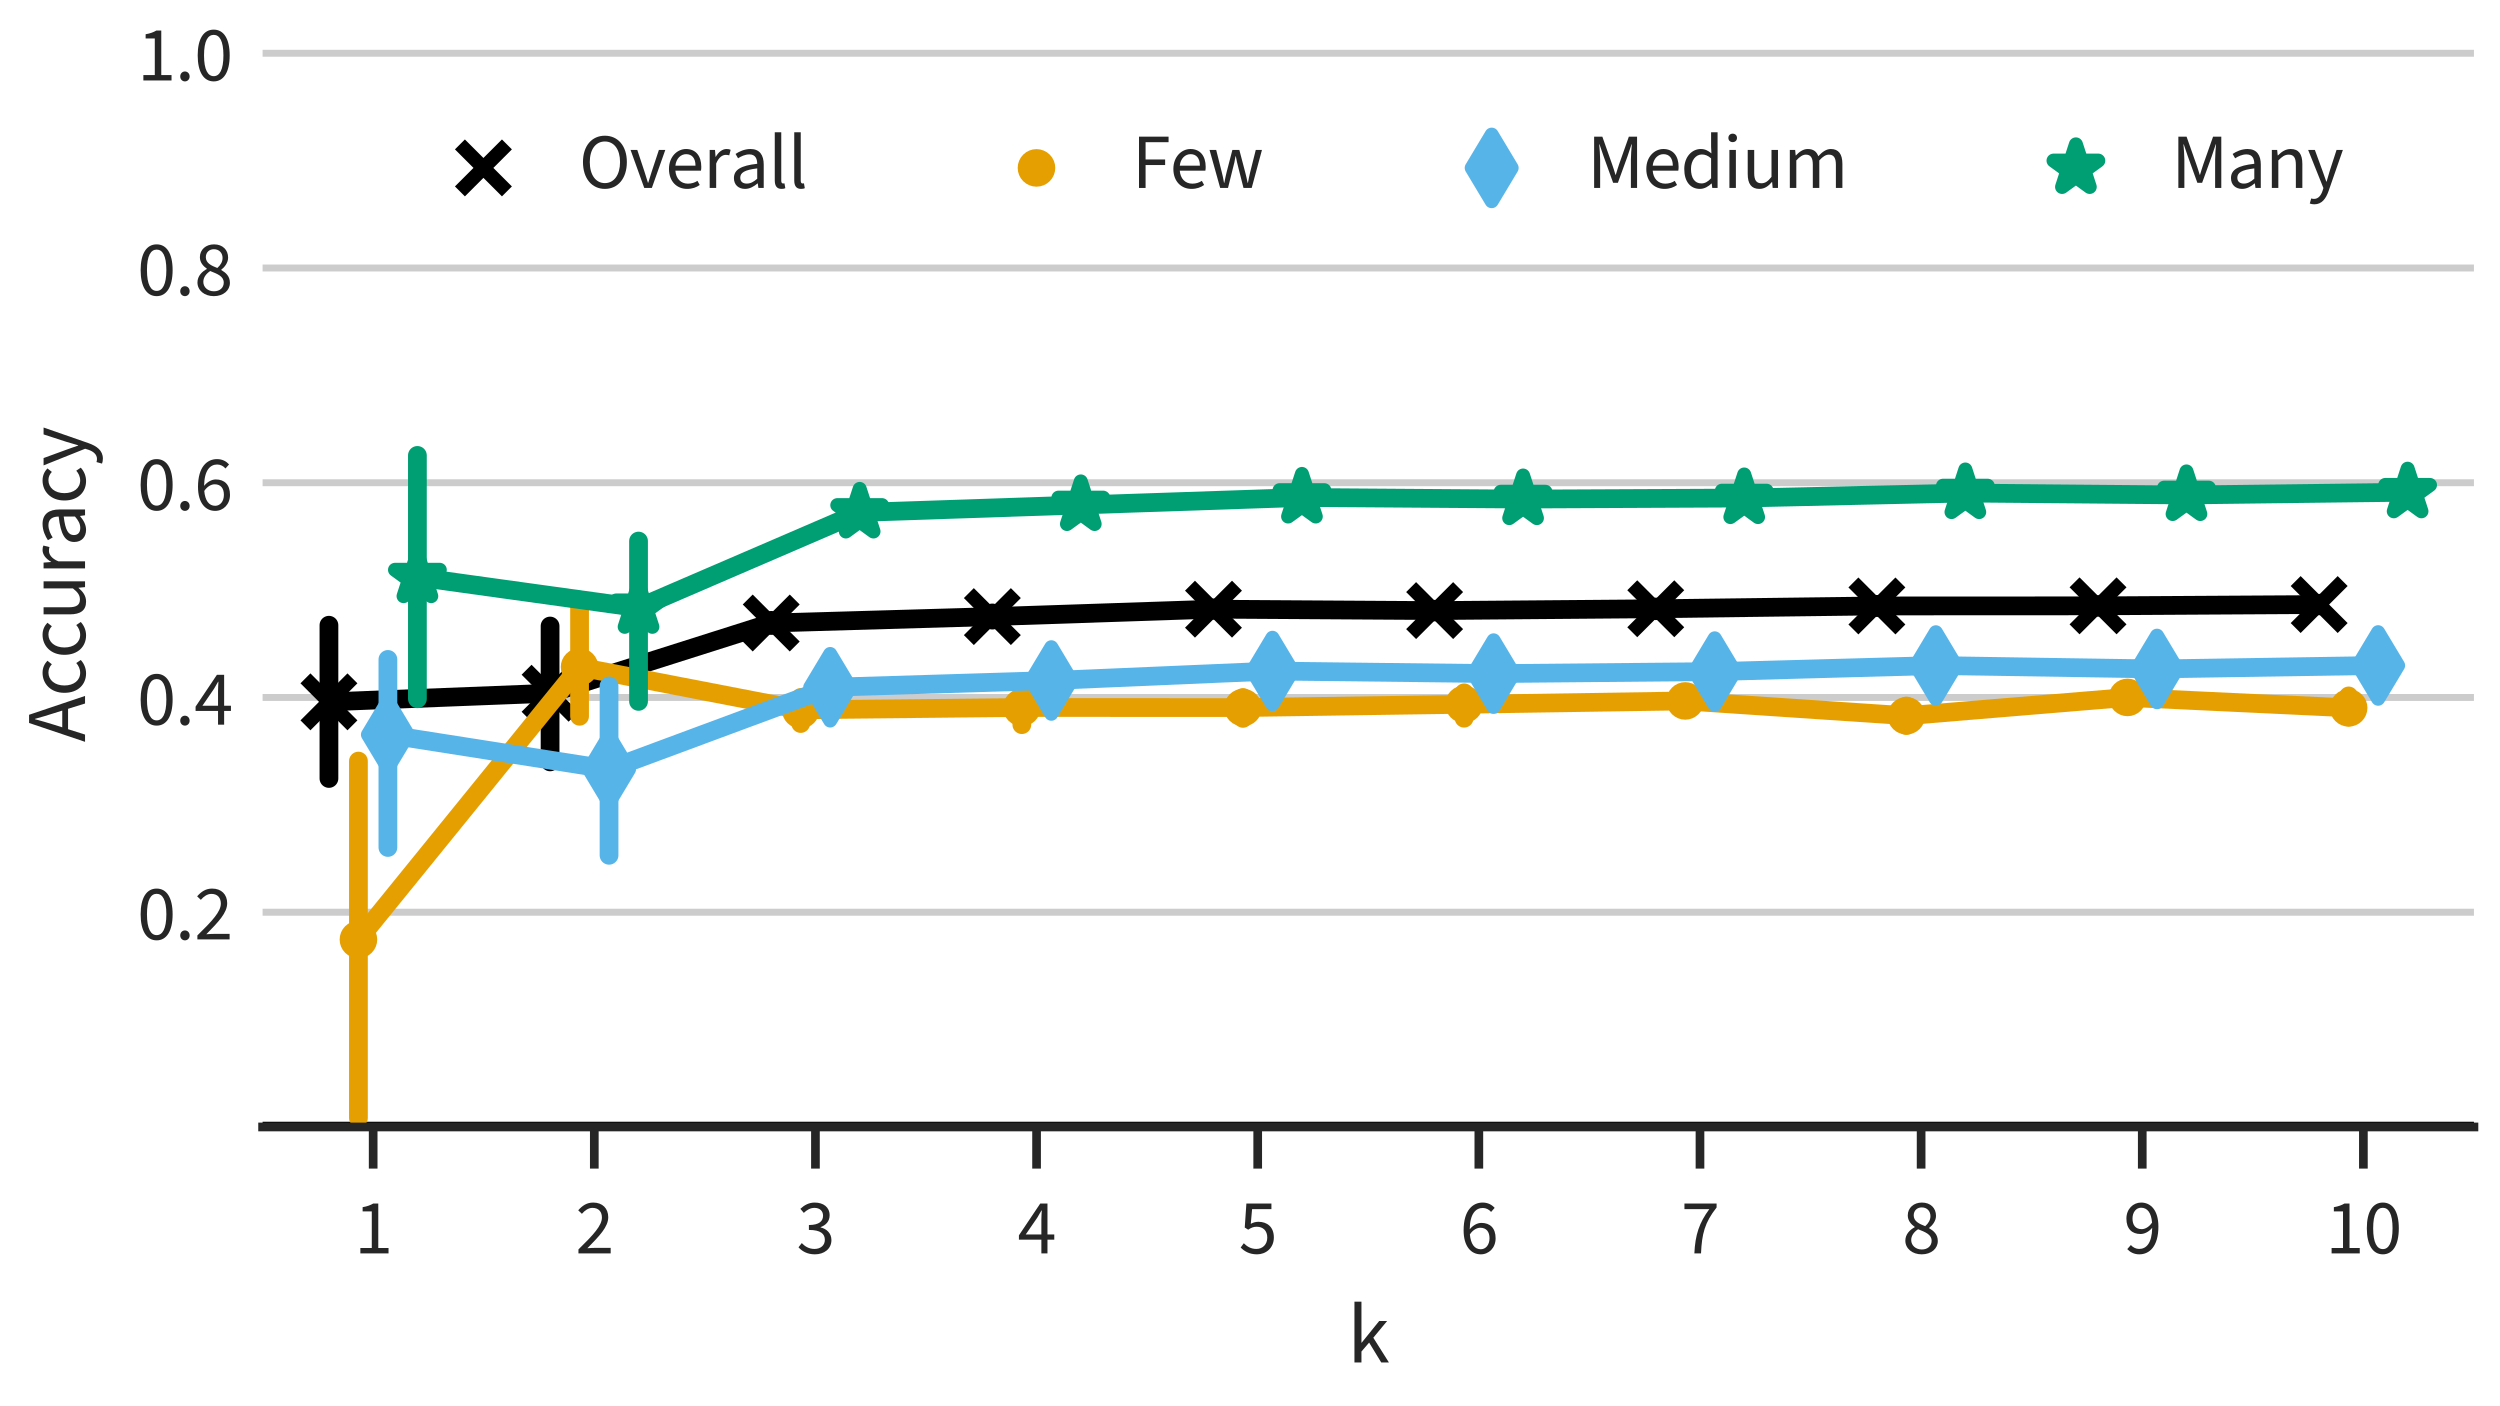 <?xml version="1.0" encoding="utf-8" standalone="no"?>
<!DOCTYPE svg PUBLIC "-//W3C//DTD SVG 1.1//EN"
  "http://www.w3.org/Graphics/SVG/1.1/DTD/svg11.dtd">
<svg xmlns:xlink="http://www.w3.org/1999/xlink" width="288pt" height="162pt" viewBox="0 0 288 162" xmlns="http://www.w3.org/2000/svg" version="1.1">
 <defs>
  <style type="text/css">*{stroke-linejoin: round; stroke-linecap: butt}</style>
 </defs>
 <g id="figure_1">
  <g id="patch_1">
   <path d="M 0 162
L 288 162
L 288 0
L 0 0
z
" style="fill: #ffffff"/>
  </g>
  <g id="axes_1">
   <g id="patch_2">
    <path d="M 30.251 129.826
L 285 129.826
L 285 4.9
L 30.251 4.9
z
" style="fill: #ffffff"/>
   </g>
   <g id="matplotlib.axis_1">
    <g id="xtick_1">
     <g id="line2d_1">
      <defs>
       <path id="me0663b0e00" d="M 0 0
L 0 4.8
" style="stroke: #262626"/>
      </defs>
      <g>
       <use xlink:href="#me0663b0e00" x="42.989" y="129.826" style="fill: #262626; stroke: #262626"/>
      </g>
     </g>
     <g id="text_1">
      <!-- 1 -->
      <g style="fill: #262626" transform="translate(40.802 144.392) scale(0.088 -0.088)">
       <defs>
        <path id="SourceSansPro-Regular-31" d="M 506 0
L 2810 0
L 2810 442
L 1971 442
L 1971 4083
L 1562 4083
C 1338 3949 1069 3846 691 3782
L 691 3437
L 1440 3437
L 1440 442
L 506 442
L 506 0
z
" transform="scale(0.016)"/>
       </defs>
       <use xlink:href="#SourceSansPro-Regular-31"/>
      </g>
     </g>
    </g>
    <g id="xtick_2">
     <g id="line2d_2">
      <g>
       <use xlink:href="#me0663b0e00" x="68.464" y="129.826" style="fill: #262626; stroke: #262626"/>
      </g>
     </g>
     <g id="text_2">
      <!-- 2 -->
      <g style="fill: #262626" transform="translate(66.277 144.392) scale(0.088 -0.088)">
       <defs>
        <path id="SourceSansPro-Regular-32" d="M 256 0
L 2893 0
L 2893 454
L 1670 454
C 1459 454 1210 442 986 422
C 1978 1434 2694 2170 2694 2963
C 2694 3680 2221 4160 1466 4160
C 941 4160 576 3910 237 3526
L 538 3238
C 768 3507 1062 3725 1402 3725
C 1920 3725 2176 3398 2176 2931
C 2176 2272 1472 1517 256 326
L 256 0
z
" transform="scale(0.016)"/>
       </defs>
       <use xlink:href="#SourceSansPro-Regular-32"/>
      </g>
     </g>
    </g>
    <g id="xtick_3">
     <g id="line2d_3">
      <g>
       <use xlink:href="#me0663b0e00" x="93.939" y="129.826" style="fill: #262626; stroke: #262626"/>
      </g>
     </g>
     <g id="text_3">
      <!-- 3 -->
      <g style="fill: #262626" transform="translate(91.752 144.392) scale(0.088 -0.088)">
       <defs>
        <path id="SourceSansPro-Regular-33" d="M 1510 -77
C 2259 -77 2861 365 2861 1088
C 2861 1651 2470 2010 1978 2125
L 1978 2150
C 2419 2317 2714 2630 2714 3123
C 2714 3782 2202 4160 1491 4160
C 1011 4160 634 3942 320 3648
L 602 3315
C 845 3552 1133 3725 1472 3725
C 1907 3725 2176 3475 2176 3085
C 2176 2656 1882 2323 1018 2323
L 1018 1920
C 1990 1920 2323 1594 2323 1107
C 2323 653 1971 365 1478 365
C 998 365 678 589 435 845
L 166 499
C 442 198 858 -77 1510 -77
z
" transform="scale(0.016)"/>
       </defs>
       <use xlink:href="#SourceSansPro-Regular-33"/>
      </g>
     </g>
    </g>
    <g id="xtick_4">
     <g id="line2d_4">
      <g>
       <use xlink:href="#me0663b0e00" x="119.413" y="129.826" style="fill: #262626; stroke: #262626"/>
      </g>
     </g>
     <g id="text_4">
      <!-- 4 -->
      <g style="fill: #262626" transform="translate(117.226 144.392) scale(0.088 -0.088)">
       <defs>
        <path id="SourceSansPro-Regular-34" d="M 666 1549
L 1619 2938
C 1734 3142 1850 3322 1952 3514
L 1978 3514
C 1965 3296 1946 2944 1946 2733
L 1946 1549
L 666 1549
z
M 1946 0
L 2445 0
L 2445 1126
L 3002 1126
L 3002 1549
L 2445 1549
L 2445 4083
L 1856 4083
L 109 1478
L 109 1126
L 1946 1126
L 1946 0
z
" transform="scale(0.016)"/>
       </defs>
       <use xlink:href="#SourceSansPro-Regular-34"/>
      </g>
     </g>
    </g>
    <g id="xtick_5">
     <g id="line2d_5">
      <g>
       <use xlink:href="#me0663b0e00" x="144.888" y="129.826" style="fill: #262626; stroke: #262626"/>
      </g>
     </g>
     <g id="text_5">
      <!-- 5 -->
      <g style="fill: #262626" transform="translate(142.701 144.392) scale(0.088 -0.088)">
       <defs>
        <path id="SourceSansPro-Regular-35" d="M 1498 -77
C 2208 -77 2874 422 2874 1306
C 2874 2189 2304 2586 1613 2586
C 1363 2586 1178 2522 986 2419
L 1094 3622
L 2675 3622
L 2675 4083
L 627 4083
L 493 2118
L 774 1939
C 1018 2099 1190 2182 1472 2182
C 1997 2182 2336 1856 2336 1293
C 2336 723 1946 365 1446 365
C 966 365 659 589 416 832
L 160 480
C 442 198 845 -77 1498 -77
z
" transform="scale(0.016)"/>
       </defs>
       <use xlink:href="#SourceSansPro-Regular-35"/>
      </g>
     </g>
    </g>
    <g id="xtick_6">
     <g id="line2d_6">
      <g>
       <use xlink:href="#me0663b0e00" x="170.363" y="129.826" style="fill: #262626; stroke: #262626"/>
      </g>
     </g>
     <g id="text_6">
      <!-- 6 -->
      <g style="fill: #262626" transform="translate(168.176 144.392) scale(0.088 -0.088)">
       <defs>
        <path id="SourceSansPro-Regular-36" d="M 1670 2099
C 2176 2099 2426 1766 2426 1235
C 2426 698 2118 339 1715 339
C 1203 339 890 762 819 1555
C 1075 1939 1408 2099 1670 2099
z
M 1715 -77
C 2374 -77 2925 454 2925 1235
C 2925 2074 2470 2496 1760 2496
C 1427 2496 1062 2291 806 1971
C 826 3270 1312 3718 1882 3718
C 2138 3718 2394 3590 2554 3392
L 2848 3725
C 2624 3974 2304 4160 1862 4160
C 1050 4160 307 3526 307 1888
C 307 576 915 -77 1715 -77
z
" transform="scale(0.016)"/>
       </defs>
       <use xlink:href="#SourceSansPro-Regular-36"/>
      </g>
     </g>
    </g>
    <g id="xtick_7">
     <g id="line2d_7">
      <g>
       <use xlink:href="#me0663b0e00" x="195.838" y="129.826" style="fill: #262626; stroke: #262626"/>
      </g>
     </g>
     <g id="text_7">
      <!-- 7 -->
      <g style="fill: #262626" transform="translate(193.651 144.392) scale(0.088 -0.088)">
       <defs>
        <path id="SourceSansPro-Regular-37" d="M 1094 0
L 1638 0
C 1709 1594 1933 2515 2912 3757
L 2912 4083
L 282 4083
L 282 3622
L 2317 3622
C 1491 2496 1165 1536 1094 0
z
" transform="scale(0.016)"/>
       </defs>
       <use xlink:href="#SourceSansPro-Regular-37"/>
      </g>
     </g>
    </g>
    <g id="xtick_8">
     <g id="line2d_8">
      <g>
       <use xlink:href="#me0663b0e00" x="221.313" y="129.826" style="fill: #262626; stroke: #262626"/>
      </g>
     </g>
     <g id="text_8">
      <!-- 8 -->
      <g style="fill: #262626" transform="translate(219.126 144.392) scale(0.088 -0.088)">
       <defs>
        <path id="SourceSansPro-Regular-38" d="M 1600 -77
C 2394 -77 2918 403 2918 1011
C 2918 1562 2573 1850 2208 2061
L 2208 2086
C 2464 2278 2771 2643 2771 3072
C 2771 3706 2330 4160 1619 4160
C 960 4160 461 3738 461 3110
C 461 2682 730 2381 1030 2170
L 1030 2144
C 646 1939 262 1574 262 1043
C 262 397 832 -77 1600 -77
z
M 1888 2227
C 1395 2419 947 2624 947 3110
C 947 3507 1229 3763 1606 3763
C 2054 3763 2317 3443 2317 3046
C 2317 2746 2163 2470 1888 2227
z
M 1613 320
C 1114 320 742 646 742 1094
C 742 1466 986 1766 1306 1978
C 1894 1741 2413 1555 2413 1030
C 2413 608 2086 320 1613 320
z
" transform="scale(0.016)"/>
       </defs>
       <use xlink:href="#SourceSansPro-Regular-38"/>
      </g>
     </g>
    </g>
    <g id="xtick_9">
     <g id="line2d_9">
      <g>
       <use xlink:href="#me0663b0e00" x="246.788" y="129.826" style="fill: #262626; stroke: #262626"/>
      </g>
     </g>
     <g id="text_9">
      <!-- 9 -->
      <g style="fill: #262626" transform="translate(244.601 144.392) scale(0.088 -0.088)">
       <defs>
        <path id="SourceSansPro-Regular-39" d="M 755 2848
C 755 3386 1062 3738 1459 3738
C 1978 3738 2291 3315 2355 2522
C 2099 2144 1773 1984 1504 1984
C 1005 1984 755 2317 755 2848
z
M 1312 -77
C 2131 -77 2874 557 2874 2195
C 2874 3507 2266 4160 1459 4160
C 806 4160 256 3629 256 2848
C 256 2010 710 1587 1414 1587
C 1747 1587 2112 1779 2368 2099
C 2342 806 1869 365 1293 365
C 1037 365 787 493 621 685
L 326 352
C 550 109 877 -77 1312 -77
z
" transform="scale(0.016)"/>
       </defs>
       <use xlink:href="#SourceSansPro-Regular-39"/>
      </g>
     </g>
    </g>
    <g id="xtick_10">
     <g id="line2d_10">
      <g>
       <use xlink:href="#me0663b0e00" x="272.262" y="129.826" style="fill: #262626; stroke: #262626"/>
      </g>
     </g>
     <g id="text_10">
      <!-- 10 -->
      <g style="fill: #262626" transform="translate(267.888 144.392) scale(0.088 -0.088)">
       <defs>
        <path id="SourceSansPro-Regular-30" d="M 1594 -77
C 2406 -77 2899 685 2899 2054
C 2899 3424 2406 4160 1594 4160
C 774 4160 282 3424 282 2054
C 282 685 774 -77 1594 -77
z
M 1594 352
C 1120 352 800 858 800 2054
C 800 3251 1120 3731 1594 3731
C 2067 3731 2387 3251 2387 2054
C 2387 858 2067 352 1594 352
z
" transform="scale(0.016)"/>
       </defs>
       <use xlink:href="#SourceSansPro-Regular-31"/>
       <use xlink:href="#SourceSansPro-Regular-30" x="49.7"/>
      </g>
     </g>
    </g>
    <g id="text_11">
     <!-- $k$ -->
     <g style="fill: #262626" transform="translate(155.226 157.032) scale(0.096 -0.096)">
      <defs>
       <path id="SourceSansPro-Regular-6b" d="M 525 0
L 1050 0
L 1050 819
L 1626 1491
L 2534 0
L 3110 0
L 1939 1856
L 2976 3110
L 2381 3110
L 1069 1485
L 1050 1485
L 1050 4557
L 525 4557
L 525 0
z
" transform="scale(0.016)"/>
      </defs>
      <use xlink:href="#SourceSansPro-Regular-6b" transform="translate(0 0.797)"/>
     </g>
    </g>
   </g>
   <g id="matplotlib.axis_2">
    <g id="ytick_1">
     <g id="line2d_11">
      <path d="M 30.251 105.089
L 285 105.089
" clip-path="url(#pa6c87852c9)" style="fill: none; stroke: #cccccc; stroke-width: 0.8; stroke-linecap: round"/>
     </g>
     <g id="line2d_12"/>
     <g id="text_12">
      <!-- 0.2 -->
      <g style="fill: #262626" transform="translate(15.804 108.221) scale(0.088 -0.088)">
       <defs>
        <path id="SourceSansPro-Regular-2e" d="M 800 -77
C 1011 -77 1184 90 1184 326
C 1184 570 1011 736 800 736
C 589 736 416 570 416 326
C 416 90 589 -77 800 -77
z
" transform="scale(0.016)"/>
       </defs>
       <use xlink:href="#SourceSansPro-Regular-30"/>
       <use xlink:href="#SourceSansPro-Regular-2e" x="49.7"/>
       <use xlink:href="#SourceSansPro-Regular-32" x="74.7"/>
      </g>
     </g>
    </g>
    <g id="ytick_2">
     <g id="line2d_13">
      <path d="M 30.251 80.351
L 285 80.351
" clip-path="url(#pa6c87852c9)" style="fill: none; stroke: #cccccc; stroke-width: 0.8; stroke-linecap: round"/>
     </g>
     <g id="line2d_14"/>
     <g id="text_13">
      <!-- 0.4 -->
      <g style="fill: #262626" transform="translate(15.804 83.484) scale(0.088 -0.088)">
       <use xlink:href="#SourceSansPro-Regular-30"/>
       <use xlink:href="#SourceSansPro-Regular-2e" x="49.7"/>
       <use xlink:href="#SourceSansPro-Regular-34" x="74.7"/>
      </g>
     </g>
    </g>
    <g id="ytick_3">
     <g id="line2d_15">
      <path d="M 30.251 55.613
L 285 55.613
" clip-path="url(#pa6c87852c9)" style="fill: none; stroke: #cccccc; stroke-width: 0.8; stroke-linecap: round"/>
     </g>
     <g id="line2d_16"/>
     <g id="text_14">
      <!-- 0.6 -->
      <g style="fill: #262626" transform="translate(15.804 58.746) scale(0.088 -0.088)">
       <use xlink:href="#SourceSansPro-Regular-30"/>
       <use xlink:href="#SourceSansPro-Regular-2e" x="49.7"/>
       <use xlink:href="#SourceSansPro-Regular-36" x="74.7"/>
      </g>
     </g>
    </g>
    <g id="ytick_4">
     <g id="line2d_17">
      <path d="M 30.251 30.875
L 285 30.875
" clip-path="url(#pa6c87852c9)" style="fill: none; stroke: #cccccc; stroke-width: 0.8; stroke-linecap: round"/>
     </g>
     <g id="line2d_18"/>
     <g id="text_15">
      <!-- 0.8 -->
      <g style="fill: #262626" transform="translate(15.804 34.008) scale(0.088 -0.088)">
       <use xlink:href="#SourceSansPro-Regular-30"/>
       <use xlink:href="#SourceSansPro-Regular-2e" x="49.7"/>
       <use xlink:href="#SourceSansPro-Regular-38" x="74.7"/>
      </g>
     </g>
    </g>
    <g id="ytick_5">
     <g id="line2d_19">
      <path d="M 30.251 6.137
L 285 6.137
" clip-path="url(#pa6c87852c9)" style="fill: none; stroke: #cccccc; stroke-width: 0.8; stroke-linecap: round"/>
     </g>
     <g id="line2d_20"/>
     <g id="text_16">
      <!-- 1.0 -->
      <g style="fill: #262626" transform="translate(15.804 9.27) scale(0.088 -0.088)">
       <use xlink:href="#SourceSansPro-Regular-31"/>
       <use xlink:href="#SourceSansPro-Regular-2e" x="49.7"/>
       <use xlink:href="#SourceSansPro-Regular-30" x="74.7"/>
      </g>
     </g>
    </g>
    <g id="text_17">
     <!-- Accuracy -->
     <g style="fill: #262626" transform="translate(9.797 85.488) rotate(-90) scale(0.096 -0.096)">
      <defs>
       <path id="SourceSansPro-Regular-41" d="M 1306 2342
C 1453 2810 1587 3270 1715 3757
L 1741 3757
C 1875 3270 2010 2810 2163 2342
L 2362 1709
L 1107 1709
L 1306 2342
z
M 19 0
L 563 0
L 966 1274
L 2496 1274
L 2893 0
L 3462 0
L 2048 4198
L 1434 4198
L 19 0
z
" transform="scale(0.016)"/>
       <path id="SourceSansPro-Regular-63" d="M 1754 -77
C 2125 -77 2477 64 2758 320
L 2528 659
C 2342 493 2086 365 1798 365
C 1229 365 845 838 845 1549
C 845 2266 1254 2746 1818 2746
C 2067 2746 2266 2650 2438 2490
L 2701 2822
C 2483 3027 2202 3187 1792 3187
C 992 3187 294 2592 294 1549
C 294 518 928 -77 1754 -77
z
" transform="scale(0.016)"/>
       <path id="SourceSansPro-Regular-75" d="M 1434 -77
C 1862 -77 2170 147 2458 486
L 2477 486
L 2522 0
L 2957 0
L 2957 3110
L 2426 3110
L 2426 909
C 2138 544 1914 384 1600 384
C 1190 384 1011 634 1011 1210
L 1011 3110
L 480 3110
L 480 1139
C 480 346 774 -77 1434 -77
z
" transform="scale(0.016)"/>
       <path id="SourceSansPro-Regular-72" d="M 525 0
L 1056 0
L 1056 1997
C 1267 2522 1581 2707 1843 2707
C 1965 2707 2035 2694 2125 2669
L 2240 3123
C 2144 3168 2048 3187 1907 3187
C 1562 3187 1242 2938 1024 2547
L 1005 2547
L 960 3110
L 525 3110
L 525 0
z
" transform="scale(0.016)"/>
       <path id="SourceSansPro-Regular-61" d="M 1242 -77
C 1632 -77 1971 122 2266 371
L 2285 371
L 2336 0
L 2771 0
L 2771 1914
C 2771 2682 2445 3187 1690 3187
C 1190 3187 755 2976 467 2784
L 672 2426
C 915 2586 1242 2746 1600 2746
C 2106 2746 2234 2368 2240 1978
C 909 1830 333 1498 333 806
C 333 243 723 -77 1242 -77
z
M 1389 358
C 1088 358 851 493 851 838
C 851 1242 1190 1478 2240 1600
L 2240 755
C 1939 493 1690 358 1389 358
z
" transform="scale(0.016)"/>
       <path id="SourceSansPro-Regular-79" d="M 582 -1338
C 1203 -1338 1530 -870 1747 -256
L 2918 3110
L 2400 3110
L 1843 1395
C 1760 1120 1670 800 1587 518
L 1562 518
C 1459 806 1357 1126 1254 1395
L 627 3110
L 77 3110
L 1325 -6
L 1254 -237
C 1126 -621 902 -896 557 -896
C 480 -896 403 -883 326 -858
L 211 -1274
C 314 -1312 435 -1338 582 -1338
z
" transform="scale(0.016)"/>
      </defs>
      <use xlink:href="#SourceSansPro-Regular-41"/>
      <use xlink:href="#SourceSansPro-Regular-63" x="54.4"/>
      <use xlink:href="#SourceSansPro-Regular-63" x="100"/>
      <use xlink:href="#SourceSansPro-Regular-75" x="145.6"/>
      <use xlink:href="#SourceSansPro-Regular-72" x="200"/>
      <use xlink:href="#SourceSansPro-Regular-61" x="234.8"/>
      <use xlink:href="#SourceSansPro-Regular-63" x="285.2"/>
      <use xlink:href="#SourceSansPro-Regular-79" x="330.8"/>
     </g>
    </g>
   </g>
   <g id="line2d_21">
    <path d="M 37.894 80.853
L 63.369 79.86
L 88.844 71.771
L 114.318 71.031
L 139.793 70.178
L 165.268 70.339
L 190.743 70.129
L 216.218 69.806
L 241.693 69.793
L 267.167 69.644
" clip-path="url(#pa6c87852c9)" style="fill: none; stroke: #000000; stroke-width: 2.16; stroke-linecap: round"/>
   </g>
   <g id="line2d_22">
    <path d="M 37.894 89.68
L 37.894 72.026
" clip-path="url(#pa6c87852c9)" style="fill: none; stroke: #000000; stroke-width: 2.16; stroke-linecap: round"/>
   </g>
   <g id="line2d_23">
    <path d="M 63.369 87.769
L 63.369 72.118
" clip-path="url(#pa6c87852c9)" style="fill: none; stroke: #000000; stroke-width: 2.16; stroke-linecap: round"/>
   </g>
   <g id="line2d_24">
    <path d="M 88.844 72.058
L 88.844 71.465
" clip-path="url(#pa6c87852c9)" style="fill: none; stroke: #000000; stroke-width: 2.16; stroke-linecap: round"/>
   </g>
   <g id="line2d_25">
    <path d="M 114.318 71.438
L 114.318 70.611
" clip-path="url(#pa6c87852c9)" style="fill: none; stroke: #000000; stroke-width: 2.16; stroke-linecap: round"/>
   </g>
   <g id="line2d_26">
    <path d="M 139.793 70.305
L 139.793 70.028
" clip-path="url(#pa6c87852c9)" style="fill: none; stroke: #000000; stroke-width: 2.16; stroke-linecap: round"/>
   </g>
   <g id="line2d_27">
    <path d="M 165.268 70.496
L 165.268 70.188
" clip-path="url(#pa6c87852c9)" style="fill: none; stroke: #000000; stroke-width: 2.16; stroke-linecap: round"/>
   </g>
   <g id="line2d_28">
    <path d="M 190.743 70.354
L 190.743 69.931
" clip-path="url(#pa6c87852c9)" style="fill: none; stroke: #000000; stroke-width: 2.16; stroke-linecap: round"/>
   </g>
   <g id="line2d_29">
    <path d="M 216.218 69.992
L 216.218 69.619
" clip-path="url(#pa6c87852c9)" style="fill: none; stroke: #000000; stroke-width: 2.16; stroke-linecap: round"/>
   </g>
   <g id="line2d_30">
    <path d="M 241.693 69.958
L 241.693 69.647
" clip-path="url(#pa6c87852c9)" style="fill: none; stroke: #000000; stroke-width: 2.16; stroke-linecap: round"/>
   </g>
   <g id="line2d_31">
    <path d="M 267.167 69.791
L 267.167 69.497
" clip-path="url(#pa6c87852c9)" style="fill: none; stroke: #000000; stroke-width: 2.16; stroke-linecap: round"/>
   </g>
   <g id="PathCollection_1">
    <defs>
     <path id="mb4ee2a5f20" d="M -2.707 2.707
L 2.707 -2.707
M -2.707 -2.707
L 2.707 2.707
" style="stroke: #000000; stroke-width: 1.62"/>
    </defs>
    <g clip-path="url(#pa6c87852c9)">
     <use xlink:href="#mb4ee2a5f20" x="37.894" y="80.853" style="stroke: #000000; stroke-width: 1.62"/>
     <use xlink:href="#mb4ee2a5f20" x="63.369" y="79.86" style="stroke: #000000; stroke-width: 1.62"/>
     <use xlink:href="#mb4ee2a5f20" x="88.844" y="71.771" style="stroke: #000000; stroke-width: 1.62"/>
     <use xlink:href="#mb4ee2a5f20" x="114.318" y="71.031" style="stroke: #000000; stroke-width: 1.62"/>
     <use xlink:href="#mb4ee2a5f20" x="139.793" y="70.178" style="stroke: #000000; stroke-width: 1.62"/>
     <use xlink:href="#mb4ee2a5f20" x="165.268" y="70.339" style="stroke: #000000; stroke-width: 1.62"/>
     <use xlink:href="#mb4ee2a5f20" x="190.743" y="70.129" style="stroke: #000000; stroke-width: 1.62"/>
     <use xlink:href="#mb4ee2a5f20" x="216.218" y="69.806" style="stroke: #000000; stroke-width: 1.62"/>
     <use xlink:href="#mb4ee2a5f20" x="241.693" y="69.793" style="stroke: #000000; stroke-width: 1.62"/>
     <use xlink:href="#mb4ee2a5f20" x="267.167" y="69.644" style="stroke: #000000; stroke-width: 1.62"/>
    </g>
   </g>
   <g id="line2d_32">
    <path d="M 30.251 129.826
L 285 129.826
" clip-path="url(#pa6c87852c9)" style="fill: none; stroke: #000000; stroke-width: 1.2; stroke-linecap: round"/>
   </g>
   <g id="line2d_33">
    <path d="M 41.291 108.234
L 66.765 76.842
L 92.24 81.766
L 117.715 81.504
L 143.19 81.511
L 168.665 81.135
L 194.14 80.747
L 219.614 82.455
L 245.089 80.342
L 270.564 81.544
" clip-path="url(#pa6c87852c9)" style="fill: none; stroke: #e69f00; stroke-width: 2.16; stroke-linecap: round"/>
   </g>
   <g id="line2d_34">
    <path d="M 41.291 128.79
L 41.291 87.677
" clip-path="url(#pa6c87852c9)" style="fill: none; stroke: #e69f00; stroke-width: 2.16; stroke-linecap: round"/>
   </g>
   <g id="line2d_35">
    <path d="M 66.765 82.515
L 66.765 69.463
" clip-path="url(#pa6c87852c9)" style="fill: none; stroke: #e69f00; stroke-width: 2.16; stroke-linecap: round"/>
   </g>
   <g id="line2d_36">
    <path d="M 92.24 83.35
L 92.24 80.346
" clip-path="url(#pa6c87852c9)" style="fill: none; stroke: #e69f00; stroke-width: 2.16; stroke-linecap: round"/>
   </g>
   <g id="line2d_37">
    <path d="M 117.715 83.48
L 117.715 79.772
" clip-path="url(#pa6c87852c9)" style="fill: none; stroke: #e69f00; stroke-width: 2.16; stroke-linecap: round"/>
   </g>
   <g id="line2d_38">
    <path d="M 143.19 82.757
L 143.19 80.35
" clip-path="url(#pa6c87852c9)" style="fill: none; stroke: #e69f00; stroke-width: 2.16; stroke-linecap: round"/>
   </g>
   <g id="line2d_39">
    <path d="M 168.665 82.737
L 168.665 79.812
" clip-path="url(#pa6c87852c9)" style="fill: none; stroke: #e69f00; stroke-width: 2.16; stroke-linecap: round"/>
   </g>
   <g id="line2d_40">
    <path d="M 194.14 81.635
L 194.14 79.91
" clip-path="url(#pa6c87852c9)" style="fill: none; stroke: #e69f00; stroke-width: 2.16; stroke-linecap: round"/>
   </g>
   <g id="line2d_41">
    <path d="M 219.614 83.578
L 219.614 81.333
" clip-path="url(#pa6c87852c9)" style="fill: none; stroke: #e69f00; stroke-width: 2.16; stroke-linecap: round"/>
   </g>
   <g id="line2d_42">
    <path d="M 245.089 81.066
L 245.089 79.592
" clip-path="url(#pa6c87852c9)" style="fill: none; stroke: #e69f00; stroke-width: 2.16; stroke-linecap: round"/>
   </g>
   <g id="line2d_43">
    <path d="M 270.564 82.612
L 270.564 80.17
" clip-path="url(#pa6c87852c9)" style="fill: none; stroke: #e69f00; stroke-width: 2.16; stroke-linecap: round"/>
   </g>
   <g id="PathCollection_2">
    <defs>
     <path id="mad6d7446b0" d="M 0 1.354
C 0.359 1.354 0.703 1.211 0.957 0.957
C 1.211 0.703 1.354 0.359 1.354 0
C 1.354 -0.359 1.211 -0.703 0.957 -0.957
C 0.703 -1.211 0.359 -1.354 0 -1.354
C -0.359 -1.354 -0.703 -1.211 -0.957 -0.957
C -1.211 -0.703 -1.354 -0.359 -1.354 0
C -1.354 0.359 -1.211 0.703 -0.957 0.957
C -0.703 1.211 -0.359 1.354 0 1.354
z
" style="stroke: #e69f00; stroke-width: 1.62"/>
    </defs>
    <g clip-path="url(#pa6c87852c9)">
     <use xlink:href="#mad6d7446b0" x="41.291" y="108.234" style="fill: #e69f00; stroke: #e69f00; stroke-width: 1.62"/>
     <use xlink:href="#mad6d7446b0" x="66.765" y="76.842" style="fill: #e69f00; stroke: #e69f00; stroke-width: 1.62"/>
     <use xlink:href="#mad6d7446b0" x="92.24" y="81.766" style="fill: #e69f00; stroke: #e69f00; stroke-width: 1.62"/>
     <use xlink:href="#mad6d7446b0" x="117.715" y="81.504" style="fill: #e69f00; stroke: #e69f00; stroke-width: 1.62"/>
     <use xlink:href="#mad6d7446b0" x="143.19" y="81.511" style="fill: #e69f00; stroke: #e69f00; stroke-width: 1.62"/>
     <use xlink:href="#mad6d7446b0" x="168.665" y="81.135" style="fill: #e69f00; stroke: #e69f00; stroke-width: 1.62"/>
     <use xlink:href="#mad6d7446b0" x="194.14" y="80.747" style="fill: #e69f00; stroke: #e69f00; stroke-width: 1.62"/>
     <use xlink:href="#mad6d7446b0" x="219.614" y="82.455" style="fill: #e69f00; stroke: #e69f00; stroke-width: 1.62"/>
     <use xlink:href="#mad6d7446b0" x="245.089" y="80.342" style="fill: #e69f00; stroke: #e69f00; stroke-width: 1.62"/>
     <use xlink:href="#mad6d7446b0" x="270.564" y="81.544" style="fill: #e69f00; stroke: #e69f00; stroke-width: 1.62"/>
    </g>
   </g>
   <g id="patch_3">
    <path d="M 30.251 129.826
L 285 129.826
" style="fill: none; stroke: #262626; stroke-linejoin: miter; stroke-linecap: square"/>
   </g>
   <g id="line2d_44">
    <path d="M 44.687 84.63
L 70.162 88.628
L 95.637 79.172
L 121.112 78.394
L 146.587 77.304
L 172.061 77.599
L 197.536 77.369
L 223.011 76.67
L 248.486 77.063
L 273.961 76.663
" clip-path="url(#pa6c87852c9)" style="fill: none; stroke: #56b4e9; stroke-width: 2.16; stroke-linecap: round"/>
   </g>
   <g id="line2d_45">
    <path d="M 44.687 97.628
L 44.687 75.966
" clip-path="url(#pa6c87852c9)" style="fill: none; stroke: #56b4e9; stroke-width: 2.16; stroke-linecap: round"/>
   </g>
   <g id="line2d_46">
    <path d="M 70.162 98.53
L 70.162 79.019
" clip-path="url(#pa6c87852c9)" style="fill: none; stroke: #56b4e9; stroke-width: 2.16; stroke-linecap: round"/>
   </g>
   <g id="line2d_47">
    <path d="M 95.637 79.477
L 95.637 78.805
" clip-path="url(#pa6c87852c9)" style="fill: none; stroke: #56b4e9; stroke-width: 2.16; stroke-linecap: round"/>
   </g>
   <g id="line2d_48">
    <path d="M 121.112 79.043
L 121.112 77.75
" clip-path="url(#pa6c87852c9)" style="fill: none; stroke: #56b4e9; stroke-width: 2.16; stroke-linecap: round"/>
   </g>
   <g id="line2d_49">
    <path d="M 146.587 77.683
L 146.587 76.887
" clip-path="url(#pa6c87852c9)" style="fill: none; stroke: #56b4e9; stroke-width: 2.16; stroke-linecap: round"/>
   </g>
   <g id="line2d_50">
    <path d="M 172.061 77.956
L 172.061 77.186
" clip-path="url(#pa6c87852c9)" style="fill: none; stroke: #56b4e9; stroke-width: 2.16; stroke-linecap: round"/>
   </g>
   <g id="line2d_51">
    <path d="M 197.536 77.764
L 197.536 77.045
" clip-path="url(#pa6c87852c9)" style="fill: none; stroke: #56b4e9; stroke-width: 2.16; stroke-linecap: round"/>
   </g>
   <g id="line2d_52">
    <path d="M 223.011 77.078
L 223.011 76.314
" clip-path="url(#pa6c87852c9)" style="fill: none; stroke: #56b4e9; stroke-width: 2.16; stroke-linecap: round"/>
   </g>
   <g id="line2d_53">
    <path d="M 248.486 77.345
L 248.486 76.801
" clip-path="url(#pa6c87852c9)" style="fill: none; stroke: #56b4e9; stroke-width: 2.16; stroke-linecap: round"/>
   </g>
   <g id="line2d_54">
    <path d="M 273.961 77.025
L 273.961 76.323
" clip-path="url(#pa6c87852c9)" style="fill: none; stroke: #56b4e9; stroke-width: 2.16; stroke-linecap: round"/>
   </g>
   <g id="PathCollection_3">
    <defs>
     <path id="m850df76b8c" d="M -0 3.829
L 2.297 0
L 0 -3.829
L -2.297 -0
z
" style="stroke: #56b4e9; stroke-width: 1.62"/>
    </defs>
    <g clip-path="url(#pa6c87852c9)">
     <use xlink:href="#m850df76b8c" x="44.687" y="84.63" style="fill: #56b4e9; stroke: #56b4e9; stroke-width: 1.62"/>
     <use xlink:href="#m850df76b8c" x="70.162" y="88.628" style="fill: #56b4e9; stroke: #56b4e9; stroke-width: 1.62"/>
     <use xlink:href="#m850df76b8c" x="95.637" y="79.172" style="fill: #56b4e9; stroke: #56b4e9; stroke-width: 1.62"/>
     <use xlink:href="#m850df76b8c" x="121.112" y="78.394" style="fill: #56b4e9; stroke: #56b4e9; stroke-width: 1.62"/>
     <use xlink:href="#m850df76b8c" x="146.587" y="77.304" style="fill: #56b4e9; stroke: #56b4e9; stroke-width: 1.62"/>
     <use xlink:href="#m850df76b8c" x="172.061" y="77.599" style="fill: #56b4e9; stroke: #56b4e9; stroke-width: 1.62"/>
     <use xlink:href="#m850df76b8c" x="197.536" y="77.369" style="fill: #56b4e9; stroke: #56b4e9; stroke-width: 1.62"/>
     <use xlink:href="#m850df76b8c" x="223.011" y="76.67" style="fill: #56b4e9; stroke: #56b4e9; stroke-width: 1.62"/>
     <use xlink:href="#m850df76b8c" x="248.486" y="77.063" style="fill: #56b4e9; stroke: #56b4e9; stroke-width: 1.62"/>
     <use xlink:href="#m850df76b8c" x="273.961" y="76.663" style="fill: #56b4e9; stroke: #56b4e9; stroke-width: 1.62"/>
    </g>
   </g>
   <g id="line2d_55">
    <path d="M 48.084 66.482
L 73.559 70.016
L 99.034 59.033
L 124.508 58.171
L 149.983 57.308
L 175.458 57.492
L 200.933 57.372
L 226.408 56.798
L 251.882 57.021
L 277.357 56.707
" clip-path="url(#pa6c87852c9)" style="fill: none; stroke: #009e73; stroke-width: 2.16; stroke-linecap: round"/>
   </g>
   <g id="line2d_56">
    <path d="M 48.084 80.5
L 48.084 52.464
" clip-path="url(#pa6c87852c9)" style="fill: none; stroke: #009e73; stroke-width: 2.16; stroke-linecap: round"/>
   </g>
   <g id="line2d_57">
    <path d="M 73.559 80.8
L 73.559 62.33
" clip-path="url(#pa6c87852c9)" style="fill: none; stroke: #009e73; stroke-width: 2.16; stroke-linecap: round"/>
   </g>
   <g id="line2d_58">
    <path d="M 99.034 59.457
L 99.034 58.549
" clip-path="url(#pa6c87852c9)" style="fill: none; stroke: #009e73; stroke-width: 2.16; stroke-linecap: round"/>
   </g>
   <g id="line2d_59">
    <path d="M 124.508 58.6
L 124.508 57.738
" clip-path="url(#pa6c87852c9)" style="fill: none; stroke: #009e73; stroke-width: 2.16; stroke-linecap: round"/>
   </g>
   <g id="line2d_60">
    <path d="M 149.983 57.58
L 149.983 57.025
" clip-path="url(#pa6c87852c9)" style="fill: none; stroke: #009e73; stroke-width: 2.16; stroke-linecap: round"/>
   </g>
   <g id="line2d_61">
    <path d="M 175.458 57.798
L 175.458 57.154
" clip-path="url(#pa6c87852c9)" style="fill: none; stroke: #009e73; stroke-width: 2.16; stroke-linecap: round"/>
   </g>
   <g id="line2d_62">
    <path d="M 200.933 57.7
L 200.933 57.05
" clip-path="url(#pa6c87852c9)" style="fill: none; stroke: #009e73; stroke-width: 2.16; stroke-linecap: round"/>
   </g>
   <g id="line2d_63">
    <path d="M 226.408 57.078
L 226.408 56.508
" clip-path="url(#pa6c87852c9)" style="fill: none; stroke: #009e73; stroke-width: 2.16; stroke-linecap: round"/>
   </g>
   <g id="line2d_64">
    <path d="M 251.882 57.265
L 251.882 56.79
" clip-path="url(#pa6c87852c9)" style="fill: none; stroke: #009e73; stroke-width: 2.16; stroke-linecap: round"/>
   </g>
   <g id="line2d_65">
    <path d="M 277.357 56.987
L 277.357 56.404
" clip-path="url(#pa6c87852c9)" style="fill: none; stroke: #009e73; stroke-width: 2.16; stroke-linecap: round"/>
   </g>
   <g id="PathCollection_4">
    <defs>
     <path id="m046aeab481" d="M 0 -2.707
L -0.608 -0.837
L -2.575 -0.837
L -0.983 0.32
L -1.591 2.19
L -0 1.034
L 1.591 2.19
L 0.983 0.32
L 2.575 -0.837
L 0.608 -0.837
z
" style="stroke: #009e73; stroke-width: 1.62"/>
    </defs>
    <g clip-path="url(#pa6c87852c9)">
     <use xlink:href="#m046aeab481" x="48.084" y="66.482" style="fill: #009e73; stroke: #009e73; stroke-width: 1.62"/>
     <use xlink:href="#m046aeab481" x="73.559" y="70.016" style="fill: #009e73; stroke: #009e73; stroke-width: 1.62"/>
     <use xlink:href="#m046aeab481" x="99.034" y="59.033" style="fill: #009e73; stroke: #009e73; stroke-width: 1.62"/>
     <use xlink:href="#m046aeab481" x="124.508" y="58.171" style="fill: #009e73; stroke: #009e73; stroke-width: 1.62"/>
     <use xlink:href="#m046aeab481" x="149.983" y="57.308" style="fill: #009e73; stroke: #009e73; stroke-width: 1.62"/>
     <use xlink:href="#m046aeab481" x="175.458" y="57.492" style="fill: #009e73; stroke: #009e73; stroke-width: 1.62"/>
     <use xlink:href="#m046aeab481" x="200.933" y="57.372" style="fill: #009e73; stroke: #009e73; stroke-width: 1.62"/>
     <use xlink:href="#m046aeab481" x="226.408" y="56.798" style="fill: #009e73; stroke: #009e73; stroke-width: 1.62"/>
     <use xlink:href="#m046aeab481" x="251.882" y="57.021" style="fill: #009e73; stroke: #009e73; stroke-width: 1.62"/>
     <use xlink:href="#m046aeab481" x="277.357" y="56.707" style="fill: #009e73; stroke: #009e73; stroke-width: 1.62"/>
    </g>
   </g>
  </g>
  <g id="legend_1">
   <g id="PathCollection_5">
    <g>
     <use xlink:href="#mb4ee2a5f20" x="55.69" y="19.343" style="stroke: #000000; stroke-width: 1.62"/>
    </g>
   </g>
   <g id="text_18">
    <!-- Overall -->
    <g style="fill: #262626" transform="translate(66.69 21.653) scale(0.088 -0.088)">
     <defs>
      <path id="SourceSansPro-Regular-4f" d="M 2125 -77
C 3181 -77 3923 768 3923 2118
C 3923 3456 3181 4275 2125 4275
C 1069 4275 333 3462 333 2118
C 333 768 1069 -77 2125 -77
z
M 2125 397
C 1376 397 890 1069 890 2118
C 890 3162 1376 3802 2125 3802
C 2874 3802 3366 3162 3366 2118
C 3366 1069 2874 397 2125 397
z
" transform="scale(0.016)"/>
      <path id="SourceSansPro-Regular-76" d="M 1197 0
L 1818 0
L 2918 3110
L 2394 3110
L 1811 1350
C 1715 1043 1613 730 1523 429
L 1498 429
C 1402 730 1306 1043 1210 1350
L 627 3110
L 77 3110
L 1197 0
z
" transform="scale(0.016)"/>
      <path id="SourceSansPro-Regular-65" d="M 1779 -77
C 2208 -77 2541 51 2810 243
L 2624 582
C 2406 435 2144 352 1843 352
C 1254 352 864 774 819 1414
L 2912 1414
C 2931 1517 2938 1613 2938 1728
C 2938 2624 2483 3187 1690 3187
C 979 3187 294 2566 294 1555
C 294 525 947 -77 1779 -77
z
M 819 1824
C 883 2419 1267 2765 1702 2765
C 2176 2765 2464 2438 2464 1824
L 819 1824
z
" transform="scale(0.016)"/>
      <path id="SourceSansPro-Regular-6c" d="M 1082 -77
C 1216 -77 1312 -58 1389 -19
L 1318 378
C 1267 365 1242 365 1210 365
C 1126 365 1056 422 1056 589
L 1056 4557
L 525 4557
L 525 627
C 525 179 685 -77 1082 -77
z
" transform="scale(0.016)"/>
     </defs>
     <use xlink:href="#SourceSansPro-Regular-4f"/>
     <use xlink:href="#SourceSansPro-Regular-76" x="66.4"/>
     <use xlink:href="#SourceSansPro-Regular-65" x="113.2"/>
     <use xlink:href="#SourceSansPro-Regular-72" x="162.8"/>
     <use xlink:href="#SourceSansPro-Regular-61" x="197.6"/>
     <use xlink:href="#SourceSansPro-Regular-6c" x="248"/>
     <use xlink:href="#SourceSansPro-Regular-6c" x="273.5"/>
    </g>
   </g>
   <g id="PathCollection_6">
    <g>
     <use xlink:href="#mad6d7446b0" x="119.402" y="19.343" style="fill: #e69f00; stroke: #e69f00; stroke-width: 1.62"/>
    </g>
   </g>
   <g id="text_19">
    <!-- Few -->
    <g style="fill: #262626" transform="translate(130.402 21.653) scale(0.088 -0.088)">
     <defs>
      <path id="SourceSansPro-Regular-46" d="M 576 0
L 1114 0
L 1114 1875
L 2714 1875
L 2714 2330
L 1114 2330
L 1114 3744
L 2995 3744
L 2995 4198
L 576 4198
L 576 0
z
" transform="scale(0.016)"/>
      <path id="SourceSansPro-Regular-77" d="M 1024 0
L 1664 0
L 2080 1670
C 2163 1952 2221 2227 2278 2592
L 2304 2592
C 2374 2227 2432 1958 2509 1670
L 2931 0
L 3603 0
L 4442 3110
L 3936 3110
L 3482 1306
C 3411 1024 3360 755 3296 422
L 3270 422
C 3206 755 3136 1024 3066 1306
L 2592 3110
L 2022 3110
L 1555 1306
C 1485 1024 1427 755 1363 422
L 1338 422
C 1286 755 1222 1024 1152 1306
L 698 3110
L 154 3110
L 1024 0
z
" transform="scale(0.016)"/>
     </defs>
     <use xlink:href="#SourceSansPro-Regular-46"/>
     <use xlink:href="#SourceSansPro-Regular-65" x="49.5"/>
     <use xlink:href="#SourceSansPro-Regular-77" x="99.1"/>
    </g>
   </g>
   <g id="PathCollection_7">
    <g>
     <use xlink:href="#m850df76b8c" x="171.841" y="19.343" style="fill: #56b4e9; stroke: #56b4e9; stroke-width: 1.62"/>
    </g>
   </g>
   <g id="text_20">
    <!-- Medium -->
    <g style="fill: #262626" transform="translate(182.841 21.653) scale(0.088 -0.088)">
     <defs>
      <path id="SourceSansPro-Regular-4d" d="M 570 0
L 1062 0
L 1062 2317
C 1062 2688 1018 3206 986 3571
L 1011 3571
L 1344 2592
L 2125 422
L 2515 422
L 3302 2592
L 3629 3571
L 3654 3571
C 3622 3206 3578 2688 3578 2317
L 3578 0
L 4083 0
L 4083 4198
L 3411 4198
L 2618 1952
C 2515 1658 2438 1389 2342 1075
L 2317 1075
C 2227 1389 2138 1658 2035 1952
L 1242 4198
L 570 4198
L 570 0
z
" transform="scale(0.016)"/>
      <path id="SourceSansPro-Regular-64" d="M 1587 -77
C 1952 -77 2285 128 2528 365
L 2547 365
L 2592 0
L 3027 0
L 3027 4557
L 2496 4557
L 2496 3360
L 2522 2829
C 2246 3053 2010 3187 1651 3187
C 941 3187 301 2560 301 1549
C 301 512 806 -77 1587 -77
z
M 1702 371
C 1158 371 851 813 851 1555
C 851 2266 1248 2739 1741 2739
C 1997 2739 2234 2656 2496 2419
L 2496 794
C 2240 512 1990 371 1702 371
z
" transform="scale(0.016)"/>
      <path id="SourceSansPro-Regular-69" d="M 525 0
L 1056 0
L 1056 3110
L 525 3110
L 525 0
z
M 794 3750
C 998 3750 1146 3885 1146 4096
C 1146 4301 998 4442 794 4442
C 589 4442 442 4301 442 4096
C 442 3885 589 3750 794 3750
z
" transform="scale(0.016)"/>
      <path id="SourceSansPro-Regular-6d" d="M 525 0
L 1056 0
L 1056 2253
C 1344 2573 1600 2726 1830 2726
C 2227 2726 2406 2483 2406 1901
L 2406 0
L 2938 0
L 2938 2253
C 3226 2573 3475 2726 3718 2726
C 4109 2726 4294 2483 4294 1901
L 4294 0
L 4826 0
L 4826 1971
C 4826 2765 4518 3187 3878 3187
C 3501 3187 3174 2944 2854 2598
C 2726 2963 2470 3187 1990 3187
C 1619 3187 1299 2957 1024 2662
L 1005 2662
L 960 3110
L 525 3110
L 525 0
z
" transform="scale(0.016)"/>
     </defs>
     <use xlink:href="#SourceSansPro-Regular-4d"/>
     <use xlink:href="#SourceSansPro-Regular-65" x="72.7"/>
     <use xlink:href="#SourceSansPro-Regular-64" x="122.3"/>
     <use xlink:href="#SourceSansPro-Regular-69" x="177.8"/>
     <use xlink:href="#SourceSansPro-Regular-75" x="202.5"/>
     <use xlink:href="#SourceSansPro-Regular-6d" x="256.9"/>
    </g>
   </g>
   <g id="PathCollection_8">
    <g>
     <use xlink:href="#m046aeab481" x="239.144" y="19.343" style="fill: #009e73; stroke: #009e73; stroke-width: 1.62"/>
    </g>
   </g>
   <g id="text_21">
    <!-- Many -->
    <g style="fill: #262626" transform="translate(250.144 21.653) scale(0.088 -0.088)">
     <defs>
      <path id="SourceSansPro-Regular-6e" d="M 525 0
L 1056 0
L 1056 2253
C 1363 2566 1587 2726 1901 2726
C 2310 2726 2490 2483 2490 1901
L 2490 0
L 3021 0
L 3021 1971
C 3021 2765 2726 3187 2067 3187
C 1638 3187 1318 2957 1024 2662
L 1005 2662
L 960 3110
L 525 3110
L 525 0
z
" transform="scale(0.016)"/>
     </defs>
     <use xlink:href="#SourceSansPro-Regular-4d"/>
     <use xlink:href="#SourceSansPro-Regular-61" x="72.7"/>
     <use xlink:href="#SourceSansPro-Regular-6e" x="123.1"/>
     <use xlink:href="#SourceSansPro-Regular-79" x="177.8"/>
    </g>
   </g>
  </g>
 </g>
 <defs>
  <clipPath id="pa6c87852c9">
   <rect x="30.251" y="4.9" width="254.748" height="124.926"/>
  </clipPath>
 </defs>
</svg>
